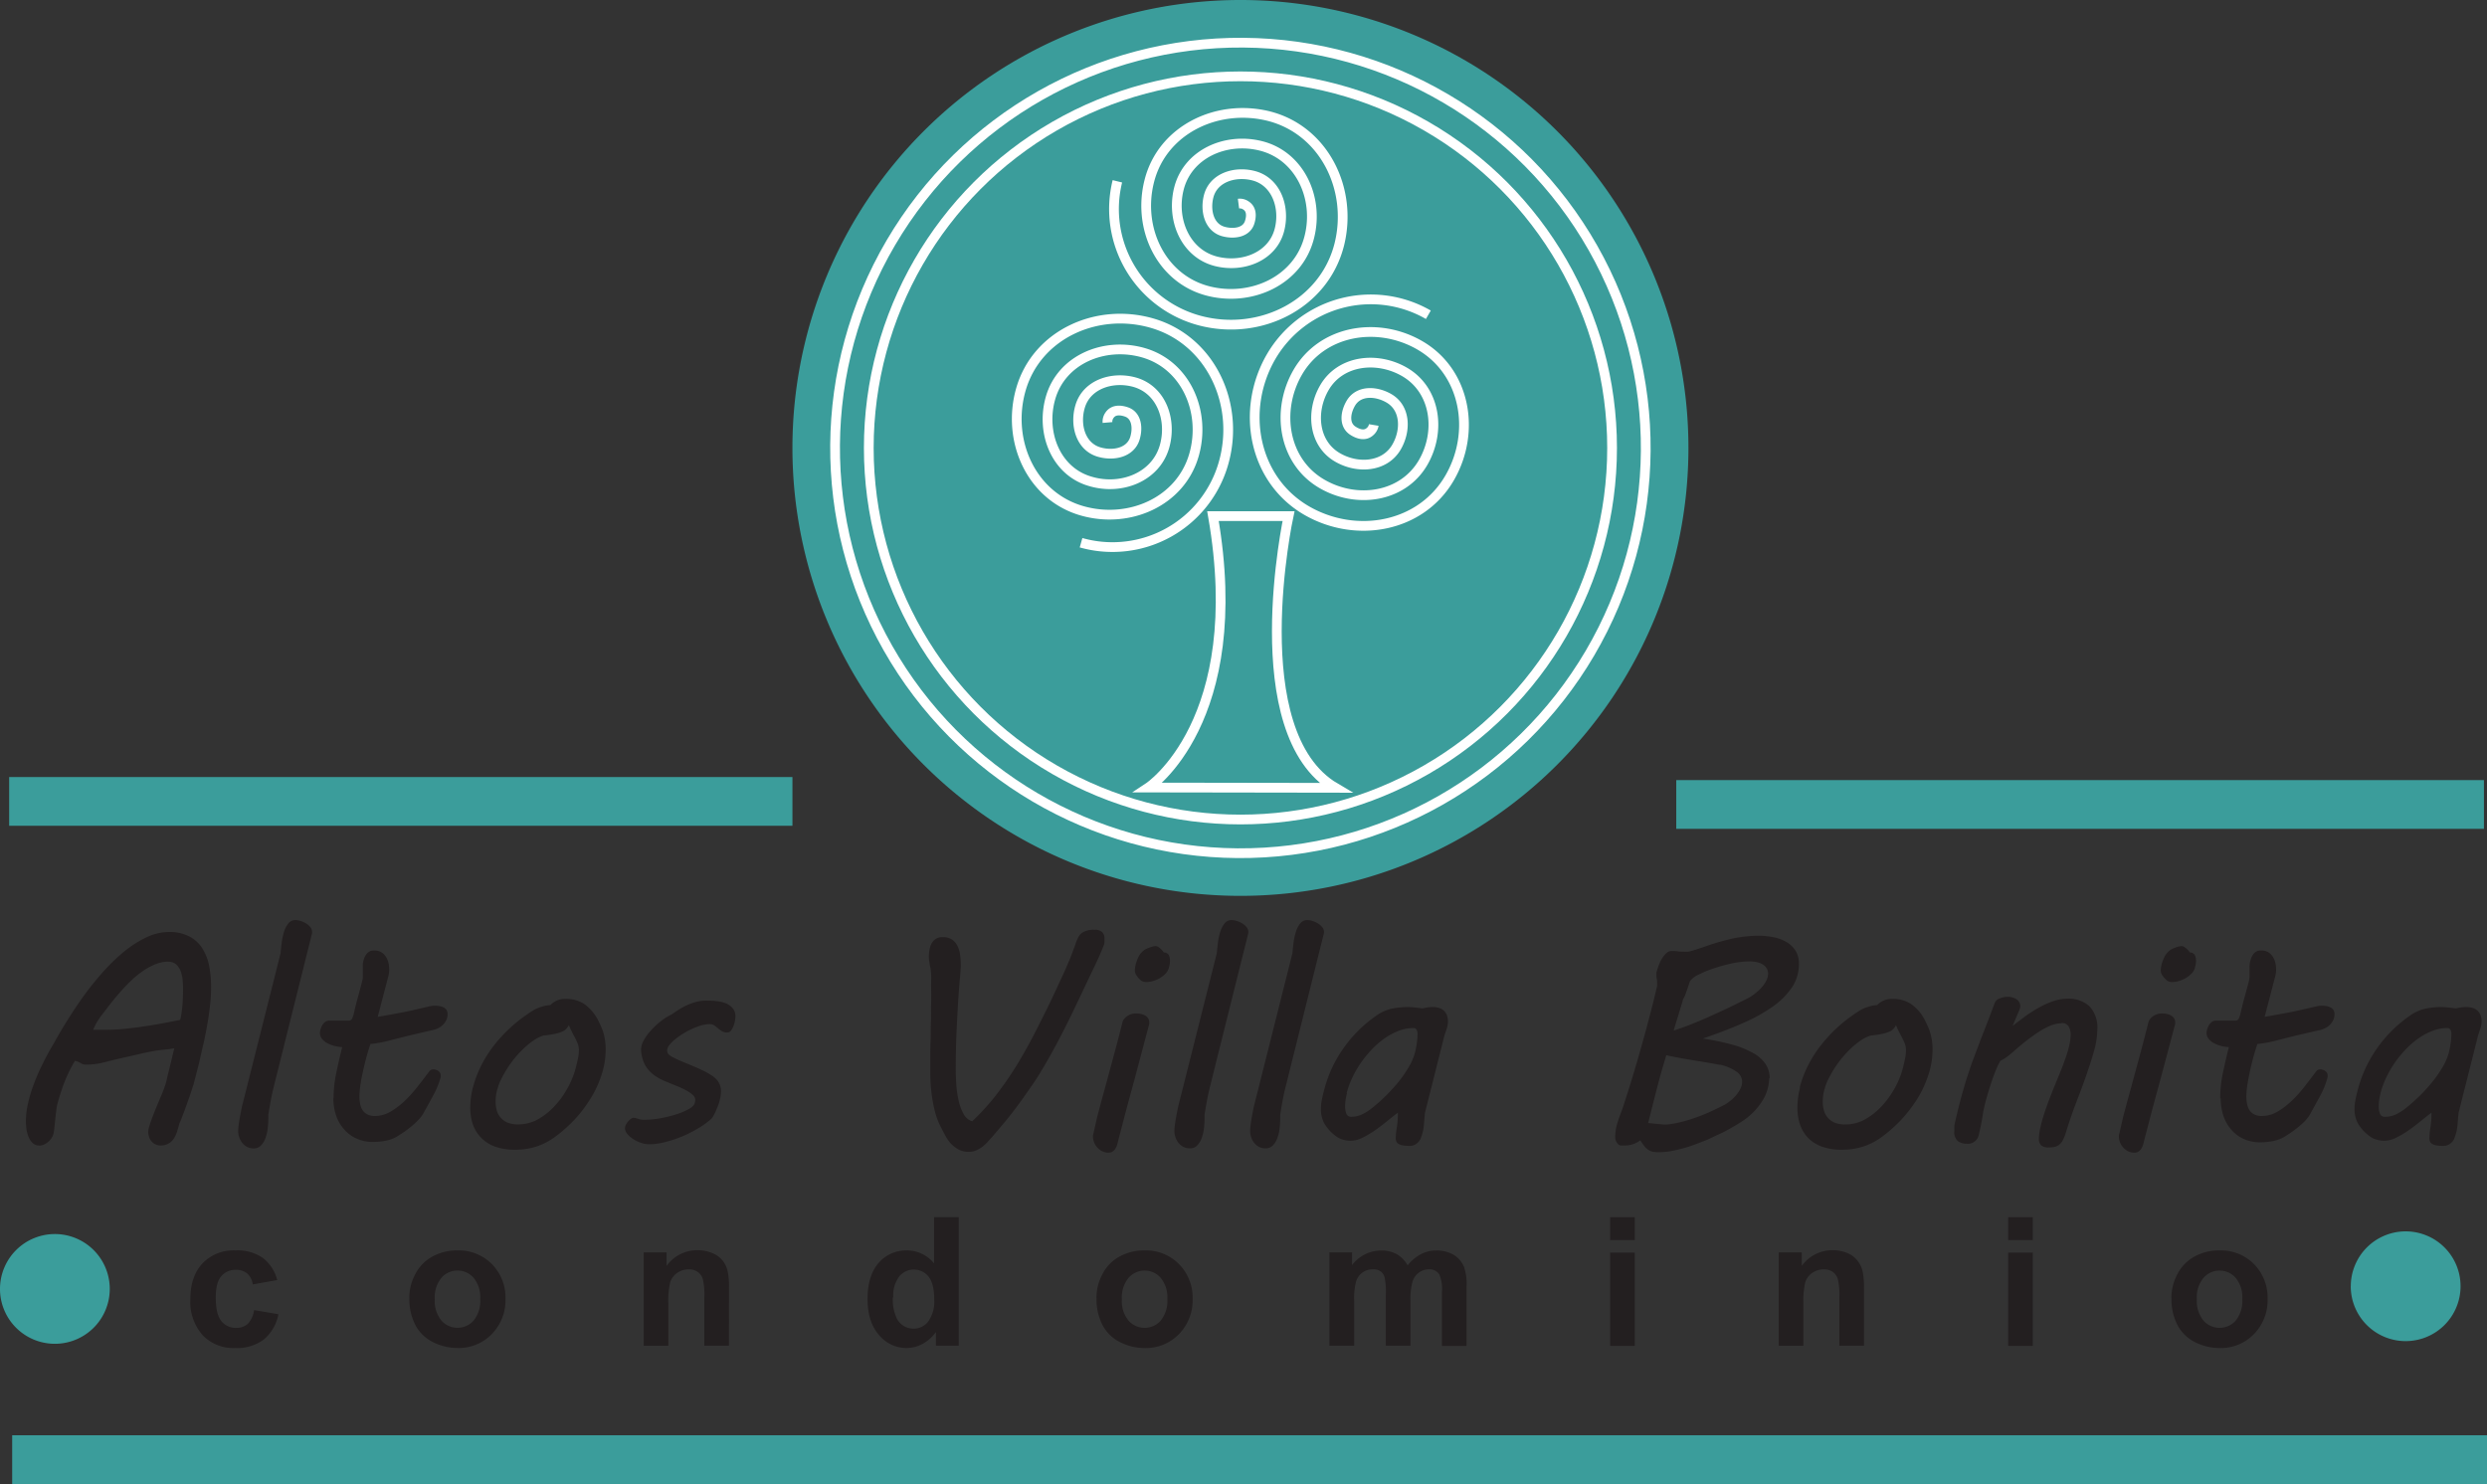 <svg id="Capa_1" data-name="Capa 1" xmlns="http://www.w3.org/2000/svg" xmlns:xlink="http://www.w3.org/1999/xlink" viewBox="0 0 510.72 304.8"><rect x="0" y="0" width="510.72" height="304.8" fill="#333333" stroke="none"/><defs><style>.cls-1,.cls-5,.cls-6{fill:none;}.cls-2{clip-path:url(#clip-path);}.cls-3{fill:#231f20;}.cls-3,.cls-4{fill-rule:evenodd;}.cls-4,.cls-7{fill:#3b9d9b;}.cls-5{stroke:#fff;stroke-width:2px;}.cls-5,.cls-6{stroke-miterlimit:3.86;}.cls-6{stroke:#3b9d9b;stroke-width:10.01px;}</style><clipPath id="clip-path" transform="translate(0 0)"><rect class="cls-1" width="510.72" height="304.8"/></clipPath></defs><g class="cls-2"><path class="cls-3" d="M33,235.27a2.33,2.33,0,0,1-1.11-.25,2.38,2.38,0,0,1-.8-.63,2.78,2.78,0,0,1-.48-.9,3.42,3.42,0,0,1-.17-1,4.66,4.66,0,0,1,.24-1.25c.16-.53.37-1.13.62-1.79s.53-1.36.83-2.08l.87-2.09c.29-.66.53-1.27.73-1.84s.34-1,.42-1.32.18-.8.3-1.3.26-1,.41-1.64.3-1.22.45-1.87.31-1.31.47-2c-.28.06-.63.12-1,.17l-1.31.14c-.67.06-1.32.15-2,.27s-1.3.25-2,.4l-2.09.49-2.33.52c-1.2.27-2.41.56-3.61.88a14.7,14.7,0,0,1-3.77.48,2,2,0,0,1-1.12-.32,3.8,3.8,0,0,0-1.15-.46,23.52,23.52,0,0,0-1.14,2.06c-.36.74-.69,1.49-1,2.26s-.57,1.54-.81,2.3-.45,1.46-.63,2.12a9.86,9.86,0,0,0-.26,1.4c-.07.58-.14,1.16-.2,1.75s-.12,1.16-.18,1.71-.12,1-.18,1.29a2.69,2.69,0,0,1-.36.89,3.85,3.85,0,0,1-.66.8,3.67,3.67,0,0,1-.88.59,2.25,2.25,0,0,1-1,.23,2,2,0,0,1-1.38-.5,3.67,3.67,0,0,1-.84-1.24,6.25,6.25,0,0,1-.44-1.61,11.85,11.85,0,0,1-.12-1.6,16.51,16.51,0,0,1,.46-3.81,29.06,29.06,0,0,1,1.22-4,40.56,40.56,0,0,1,1.81-4.11q1-2.05,2.24-4.11c.67-1.23,1.49-2.65,2.48-4.25s2.08-3.26,3.3-5a63,63,0,0,1,3.95-5,39.34,39.34,0,0,1,4.41-4.36,23,23,0,0,1,4.71-3.09,10.81,10.81,0,0,1,4.79-1.18,8.65,8.65,0,0,1,4.18.91,7.06,7.06,0,0,1,2.67,2.44,10.17,10.17,0,0,1,1.4,3.59,22.28,22.28,0,0,1,.41,4.34,35.19,35.19,0,0,1-.26,4.16c-.17,1.43-.38,2.83-.63,4.19s-.52,2.69-.82,3.95-.55,2.41-.79,3.44l-1.06,4.1c0,.12-.12.36-.23.72s-.25.8-.42,1.32-.36,1.06-.57,1.65-.42,1.18-.63,1.75l-.61,1.59c-.19.48-.35.87-.5,1.17l0,0c-.14.53-.29,1.06-.45,1.6a5.56,5.56,0,0,1-.66,1.46A3.1,3.1,0,0,1,33,235.27m1.54-37.76a7.06,7.06,0,0,0-2.7.56,14,14,0,0,0-2.63,1.46,19.58,19.58,0,0,0-2.52,2.11c-.82.81-1.59,1.63-2.32,2.48s-1.43,1.69-2.07,2.54S21,208.31,20.52,209l-.32.47q-.19.28-.39.63c-.13.23-.25.47-.37.73s-.23.47-.31.67h3.11a35.68,35.68,0,0,0,3.86-.24c1.45-.16,2.88-.35,4.3-.57s2.72-.45,3.9-.68l2.69-.53a8.1,8.1,0,0,0,.22-1c.07-.44.14-.94.2-1.48s.1-1.12.13-1.73.05-1.24.05-1.89,0-1.12-.06-1.79a7.59,7.59,0,0,0-.36-1.92,3.83,3.83,0,0,0-.92-1.52,2.37,2.37,0,0,0-1.74-.62" transform="translate(0 0)"/><path class="cls-3" d="M57.61,195.82c.06-.68.14-1.42.24-2.23a12.18,12.18,0,0,1,.48-2.23,5.15,5.15,0,0,1,.89-1.7,1.78,1.78,0,0,1,1.43-.68,3.68,3.68,0,0,1,1.07.18,5.11,5.11,0,0,1,1.12.5,3.32,3.32,0,0,1,.89.77,1.55,1.55,0,0,1,.36,1A2.09,2.09,0,0,1,64,192c-.06.21-.11.42-.15.62l-7.54,30.21q-.45,1.81-.75,3.45c-.2,1.1-.36,2-.46,2.7v.73a17.73,17.73,0,0,1-.12,2,8.65,8.65,0,0,1-.45,2,4.27,4.27,0,0,1-.92,1.54,2,2,0,0,1-1.52.62,2.82,2.82,0,0,1-1.42-.35,3.14,3.14,0,0,1-1-.89,3.61,3.61,0,0,1-.58-1.16,4.15,4.15,0,0,1-.18-1.16,9.7,9.7,0,0,1,.09-1.19c.06-.47.14-1,.23-1.48s.18-1,.29-1.54.2-1,.3-1.34Z" transform="translate(0 0)"/><path class="cls-3" d="M68.5,225.56a25.8,25.8,0,0,1,.57-5.27c.38-1.82.79-3.56,1.21-5.23a7.56,7.56,0,0,1-1.6-.24,6.69,6.69,0,0,1-1.48-.57,3.53,3.53,0,0,1-1.08-.89,1.9,1.9,0,0,1-.42-1.22,2.76,2.76,0,0,1,.12-.7,4.15,4.15,0,0,1,.34-.83,2.3,2.3,0,0,1,.59-.69,1.28,1.28,0,0,1,.81-.29h4a.77.77,0,0,0,.78-.49,6.65,6.65,0,0,0,.33-1c.26-1.17.51-2.18.74-3s.43-1.58.59-2.17.28-1.08.37-1.45a3.53,3.53,0,0,0,.14-.89c0-.26,0-.51,0-.76s0-.57,0-1v-.3a6.33,6.33,0,0,1,0-.64,5.91,5.91,0,0,1,.28-1.11,2.83,2.83,0,0,1,.67-1.09,1.84,1.84,0,0,1,1.41-.51,2.72,2.72,0,0,1,1.39.33,2.8,2.8,0,0,1,.93.88,3.82,3.82,0,0,1,.55,1.23,5.58,5.58,0,0,1,.18,1.39,5.66,5.66,0,0,1-.15,1.36l-2.2,8.44c1.08-.18,2-.35,2.89-.51l2.53-.48c.93-.19,1.73-.36,2.4-.52l1.74-.4,1.22-.28a4,4,0,0,1,.83-.1,6.65,6.65,0,0,1,1,.07,3.06,3.06,0,0,1,.87.26,1.62,1.62,0,0,1,.62.51,1.48,1.48,0,0,1,.24.88,2.77,2.77,0,0,1-.29,1.28,3.17,3.17,0,0,1-.74,1,3.68,3.68,0,0,1-1,.67,5.5,5.5,0,0,1-1.15.37c-.32.06-.74.16-1.25.28l-1.69.39-1.91.45-1.93.48-2.37.61c-.65.16-1.21.28-1.67.36l-1.13.18a5.46,5.46,0,0,1-.71.06c-.38,1.14-.72,2.27-1,3.38s-.51,2.13-.71,3.09-.33,1.81-.42,2.56a15.55,15.55,0,0,0-.13,1.76,7.86,7.86,0,0,0,.15,1.56,3.58,3.58,0,0,0,.51,1.28,2.56,2.56,0,0,0,1,.86,3.4,3.4,0,0,0,1.55.31,6.32,6.32,0,0,0,3.14-.87,15,15,0,0,0,2.94-2.22,26.84,26.84,0,0,0,2.65-2.94c.84-1.06,1.61-2.08,2.31-3a1.09,1.09,0,0,1,.93-.55,1.53,1.53,0,0,1,.44.07,1.67,1.67,0,0,1,.5.21,1.38,1.38,0,0,1,.41.39,1,1,0,0,1,.16.57,1.6,1.6,0,0,1,0,.36A17,17,0,0,1,89,224.91q-1,1.88-2.07,3.78a6.15,6.15,0,0,1-1,1.3,13.56,13.56,0,0,1-1.28,1.22c-.46.39-.94.76-1.44,1.12s-1,.66-1.42.94a7.25,7.25,0,0,1-2.5,1,13.5,13.5,0,0,1-2.63.27,8,8,0,0,1-3.48-.71,7.25,7.25,0,0,1-2.56-1.93A8.27,8.27,0,0,1,69,229.05a11,11,0,0,1-.54-3.49" transform="translate(0 0)"/><path class="cls-3" d="M97.11,223.38a22.4,22.4,0,0,1,1.41-3.9A24.63,24.63,0,0,1,101,215.3a30.29,30.29,0,0,1,3.7-4.13,32.09,32.09,0,0,1,5-3.77,7.44,7.44,0,0,1,1.39-.58,7,7,0,0,1,1.93-.38,4.08,4.08,0,0,1,3.16-1.27,6.54,6.54,0,0,1,4,1.19,9.37,9.37,0,0,1,2.67,3.24c.22.45.42.88.61,1.3a9.24,9.24,0,0,1,.49,1.34,12.92,12.92,0,0,1,.31,1.53,12.62,12.62,0,0,1,.12,1.84,16.69,16.69,0,0,1-.75,4.85,22.13,22.13,0,0,1-2.14,4.82,27.07,27.07,0,0,1-3.36,4.51,28,28,0,0,1-4.39,3.88,13.25,13.25,0,0,1-3.6,1.82,14.2,14.2,0,0,1-4.42.65,11.89,11.89,0,0,1-4-.62,7.52,7.52,0,0,1-2.83-1.76A7.19,7.19,0,0,1,97.13,231a10.75,10.75,0,0,1-.56-3.55,17,17,0,0,1,.54-4.08m5,.4a10.09,10.09,0,0,0-.26,1.31,9.84,9.84,0,0,0-.07,1.19,6.46,6.46,0,0,0,.25,1.85,3.77,3.77,0,0,0,.83,1.48,4,4,0,0,0,1.44,1,5.61,5.61,0,0,0,2.09.34,8.23,8.23,0,0,0,4.27-1.16,14,14,0,0,0,3.51-2.91,18.41,18.41,0,0,0,2.58-3.75,17.31,17.31,0,0,0,1.46-3.7c.18-.7.34-1.36.47-2a8.41,8.41,0,0,0,.2-1.71,3.78,3.78,0,0,0-.29-1.47c-.19-.45-.44-1-.74-1.52-.18-.34-.36-.7-.54-1.07s-.34-.74-.48-1.1a4.82,4.82,0,0,1-.52.74,2.4,2.4,0,0,1-.81.57,7.41,7.41,0,0,1-1.48.47,21.08,21.08,0,0,1-2.44.36,8,8,0,0,0-2,1,15.51,15.51,0,0,0-2,1.62,25.83,25.83,0,0,0-1.87,2,22.78,22.78,0,0,0-1.59,2.22,20.78,20.78,0,0,0-1.24,2.22,9.47,9.47,0,0,0-.74,2" transform="translate(0 0)"/><path class="cls-3" d="M130.16,229.6a1.51,1.51,0,0,1,.44.06l.44.13a5.25,5.25,0,0,0,.54.14,4.11,4.11,0,0,0,.78.06,18.72,18.72,0,0,0,3.16-.3,26.06,26.06,0,0,0,3.27-.79,14.28,14.28,0,0,0,2.64-1.1c.73-.41,1.15-.84,1.25-1.28a2.64,2.64,0,0,0,.09-.63,1.36,1.36,0,0,0-.5-1A6.38,6.38,0,0,0,141,224a17.67,17.67,0,0,0-1.63-.79l-1.63-.66-1-.42a10.36,10.36,0,0,1-1.54-.74,8.74,8.74,0,0,1-1.4-1,6.21,6.21,0,0,1-1.15-1.34,5.65,5.65,0,0,1-.74-1.77,8.45,8.45,0,0,1-.19-.84,5.14,5.14,0,0,1-.08-.91,4,4,0,0,1,.53-1.79,9.59,9.59,0,0,1,1.42-2,15.33,15.33,0,0,1,2-1.9,12.23,12.23,0,0,1,2.36-1.51c.61-.42,1.19-.81,1.75-1.15a12.51,12.51,0,0,1,1.71-.87,12.24,12.24,0,0,1,1.74-.58,8.29,8.29,0,0,1,1.89-.21c.6,0,1.26,0,2,.09a7.18,7.18,0,0,1,1.93.43,3.63,3.63,0,0,1,1.46,1,2.49,2.49,0,0,1,.59,1.73,5.55,5.55,0,0,1-.09.87,5.35,5.35,0,0,1-.3,1.09,3.74,3.74,0,0,1-.51.93.9.9,0,0,1-.73.4,2.19,2.19,0,0,1-1.14-.27,6,6,0,0,1-.82-.59,8.45,8.45,0,0,0-.75-.59,1.68,1.68,0,0,0-1-.27,6.09,6.09,0,0,0-1.61.25,15.17,15.17,0,0,0-1.89.7,16.26,16.26,0,0,0-1.88,1,16.08,16.08,0,0,0-1.66,1.17,7.44,7.44,0,0,0-1.19,1.2,1.8,1.8,0,0,0-.45,1.07,1.14,1.14,0,0,0,.33.84,3,3,0,0,0,.84.57c.45.24.95.48,1.53.73l1.73.72,1.7.72c.56.24,1,.47,1.44.67s1,.55,1.46.83a5.22,5.22,0,0,1,1.1.89,3.43,3.43,0,0,1,.69,1.08,3.84,3.84,0,0,1,.24,1.42,5.12,5.12,0,0,1-.06.78c0,.26-.1.57-.18.91a6.85,6.85,0,0,1-.31,1.05c-.15.41-.32.8-.49,1.19a9.54,9.54,0,0,1-.52,1.06,2.5,2.5,0,0,1-.46.62,16.13,16.13,0,0,1-2.77,2,25,25,0,0,1-6.8,2.79,13.65,13.65,0,0,1-3.18.42,5.19,5.19,0,0,1-1.6-.28,6.8,6.8,0,0,1-1.61-.76,5,5,0,0,1-1.24-1.07,1.9,1.9,0,0,1-.5-1.2,1.61,1.61,0,0,1,.18-.68,3.19,3.19,0,0,1,.46-.69,3,3,0,0,1,.58-.55,1.06,1.06,0,0,1,.59-.22" transform="translate(0 0)"/><path class="cls-3" d="M191.23,200.8a9.77,9.77,0,0,0-.07-1.28c0-.37-.11-.73-.17-1.06s-.11-.66-.16-1a6.79,6.79,0,0,1-.08-1,7.88,7.88,0,0,1,.14-1.47,4.09,4.09,0,0,1,.45-1.26,2.59,2.59,0,0,1,.86-.91,2.53,2.53,0,0,1,1.39-.34,3.31,3.31,0,0,1,1.93.51,3.44,3.44,0,0,1,1.11,1.31,5.89,5.89,0,0,1,.53,1.81,15.09,15.09,0,0,1,.14,2c0,.58-.06,1.48-.17,2.71s-.23,2.75-.35,4.58-.23,4-.34,6.37-.17,5.07-.17,8q0,1.38.12,3.09a20.71,20.71,0,0,0,.48,3.24,10.25,10.25,0,0,0,1,2.7,3,3,0,0,0,1.78,1.49,45.78,45.78,0,0,0,5.08-5.61,69.52,69.52,0,0,0,4.18-6.09c1.24-2.05,2.37-4.06,3.37-6s1.91-3.77,2.72-5.4,1.45-3,2.06-4.33,1.17-2.49,1.66-3.6.93-2.13,1.3-3.09.71-1.87,1-2.76q.12-.3.39-.87a2.5,2.5,0,0,1,.87-1,4.35,4.35,0,0,1,2.51-.57,2.14,2.14,0,0,1,1.54.47,1.74,1.74,0,0,1,.48,1.31c0,.2,0,.44,0,.71a2,2,0,0,1-.16.74q-.71,1.83-1.84,4.2c-.77,1.58-1.56,3.25-2.39,5s-1.59,3.37-2.44,5.11-1.71,3.45-2.59,5.13-1.78,3.29-2.67,4.82-1.77,3-2.64,4.24-1.81,2.62-3.13,4.42-3.09,3.95-5.28,6.47c-.34.38-.68.74-1,1.1a8.75,8.75,0,0,1-1.08.95,5.74,5.74,0,0,1-1.24.68,4,4,0,0,1-1.45.25,4.25,4.25,0,0,1-2.11-.51,6.63,6.63,0,0,1-1.61-1.28A8.7,8.7,0,0,1,194,233c-.34-.62-.65-1.22-.94-1.81a14.74,14.74,0,0,1-.92-2.38,24.24,24.24,0,0,1-.61-2.7c-.16-.93-.29-1.89-.37-2.86s-.12-1.94-.12-2.88c0-.12,0-.48,0-1.07s0-1.36,0-2.29,0-2,.06-3.18,0-2.43.06-3.73,0-2.62.05-4,0-2.66,0-3.9Z" transform="translate(0 0)"/><path class="cls-3" d="M225.31,229.42c.31-1.17.67-2.53,1.09-4.07l1.34-4.92q.7-2.6,1.43-5.31t1.36-5.27a1.73,1.73,0,0,1,.21-.41,2.62,2.62,0,0,1,.51-.57,3,3,0,0,1,.85-.5,3.16,3.16,0,0,1,1.21-.21,4.62,4.62,0,0,1,1,.1,3.13,3.13,0,0,1,.86.32,1.7,1.7,0,0,1,.6.56,1.44,1.44,0,0,1,.23.8v.19a.64.64,0,0,1,0,.2l-.85,3.19q-1.41,5.37-2.88,10.77t-2.85,10.82a4.24,4.24,0,0,1-.18.46,2.61,2.61,0,0,1-.33.54,1.84,1.84,0,0,1-.51.45,1.37,1.37,0,0,1-.72.18,2.94,2.94,0,0,1-1.39-.31,3.56,3.56,0,0,1-1-.8,3.38,3.38,0,0,1-.63-1.06,3.13,3.13,0,0,1-.21-1.08v-.27a.79.79,0,0,1,.06-.28Zm7.87-31.21a9.46,9.46,0,0,1,.55-1.54,4,4,0,0,1,1.38-1.63,7,7,0,0,1,1.18-.5,3.63,3.63,0,0,1,1-.22,1.09,1.09,0,0,1,.61.21,3.67,3.67,0,0,1,.56.45,6.15,6.15,0,0,1,.57.66,1.07,1.07,0,0,1,1,.55,2.66,2.66,0,0,1,.23,1.14,4,4,0,0,1-.09.88l-.15.63a2.74,2.74,0,0,1-.69,1.16,5.89,5.89,0,0,1-1.18.91,6.49,6.49,0,0,1-1.39.58,4.59,4.59,0,0,1-1.26.21,2,2,0,0,1-1.07-.24,4,4,0,0,1-.95-1,1.83,1.83,0,0,1-.38-.71,2.69,2.69,0,0,1-.05-.44,3.51,3.51,0,0,1,.05-.59c0-.17.06-.33.1-.49" transform="translate(0 0)"/><path class="cls-3" d="M249.87,195.82c.06-.68.14-1.42.24-2.23a12.18,12.18,0,0,1,.48-2.23,5.15,5.15,0,0,1,.89-1.7,1.78,1.78,0,0,1,1.43-.68,3.68,3.68,0,0,1,1.07.18,5.11,5.11,0,0,1,1.12.5,3.32,3.32,0,0,1,.89.77,1.55,1.55,0,0,1,.36,1,2.09,2.09,0,0,1-.09.56c-.06.21-.11.42-.15.62l-7.54,30.21q-.45,1.81-.75,3.45c-.2,1.1-.36,2-.46,2.7v.73a17.73,17.73,0,0,1-.12,2,8.65,8.65,0,0,1-.45,2,4.27,4.27,0,0,1-.92,1.54,2,2,0,0,1-1.52.62,2.82,2.82,0,0,1-1.42-.35,3.14,3.14,0,0,1-1-.89,3.61,3.61,0,0,1-.58-1.16,4.15,4.15,0,0,1-.18-1.16,9.7,9.7,0,0,1,.09-1.19c.06-.47.14-1,.23-1.48s.18-1,.29-1.54.2-1,.3-1.34Z" transform="translate(0 0)"/><path class="cls-3" d="M265.4,195.82c.06-.68.14-1.42.24-2.23a12.17,12.17,0,0,1,.49-2.23,5,5,0,0,1,.89-1.7,1.78,1.78,0,0,1,1.43-.68,3.68,3.68,0,0,1,1.07.18,5,5,0,0,1,1.11.5,3.18,3.18,0,0,1,.89.77,1.51,1.51,0,0,1,.37,1,2.09,2.09,0,0,1-.09.56c-.06.21-.11.42-.16.62l-7.53,30.21c-.31,1.21-.56,2.36-.76,3.45s-.35,2-.45,2.7v.73a17.73,17.73,0,0,1-.12,2,8.65,8.65,0,0,1-.45,2,4.27,4.27,0,0,1-.92,1.54,2,2,0,0,1-1.53.62,2.78,2.78,0,0,1-1.41-.35,3.18,3.18,0,0,1-1-.89,3.8,3.8,0,0,1-.57-1.16,4.15,4.15,0,0,1-.18-1.16,9.7,9.7,0,0,1,.09-1.19c.06-.47.13-1,.22-1.48s.19-1,.29-1.54.2-1,.3-1.34Z" transform="translate(0 0)"/><path class="cls-3" d="M286.64,233.64a12.68,12.68,0,0,1,.21-2.1,18.24,18.24,0,0,0,.21-3c-.66.48-1.4,1.06-2.2,1.72s-1.64,1.3-2.5,1.9a19.48,19.48,0,0,1-2.58,1.52,5.63,5.63,0,0,1-2.4.62,5.43,5.43,0,0,1-1.72-.27,4.47,4.47,0,0,1-1.39-.73,8.81,8.81,0,0,1-2.3-2.53,6,6,0,0,1-.71-3,9.5,9.5,0,0,1,.13-1.57c.1-.54.23-1.17.41-1.87a26.34,26.34,0,0,1,3.94-8.82,26.94,26.94,0,0,1,6.92-6.92,8.5,8.5,0,0,1,3.19-1.43,16.47,16.47,0,0,1,3.17-.32,15,15,0,0,1,1.55.09l1.56.18c.46-.1.84-.17,1.13-.21a6.77,6.77,0,0,1,.92-.06,4.16,4.16,0,0,1,1.51.24,2.46,2.46,0,0,1,1.49,1.58,3.71,3.71,0,0,1,.16,1.1,4.62,4.62,0,0,1-.24,1.5l-.48,1.43-4,15.89c-.08.87-.15,1.66-.21,2.38a10.23,10.23,0,0,1-.36,2l-.23.68a2.71,2.71,0,0,1-.44.79,2.76,2.76,0,0,1-.75.64,2.17,2.17,0,0,1-1.18.28,7.37,7.37,0,0,1-1.49-.12,2.4,2.4,0,0,1-.86-.35,1,1,0,0,1-.39-.54,2.78,2.78,0,0,1-.09-.74m-10-9.11a11.69,11.69,0,0,0-.26,1.21,9.14,9.14,0,0,0-.14,1.56,4.23,4.23,0,0,0,.25,1.47,1,1,0,0,0,1,.64,5.16,5.16,0,0,0,2.37-.55,11.07,11.07,0,0,0,2.06-1.35c.87-.7,1.75-1.49,2.64-2.36a36.73,36.73,0,0,0,2.54-2.76,27.38,27.38,0,0,0,2.11-3,12.5,12.5,0,0,0,1.34-3,16.65,16.65,0,0,0,.41-2,14.57,14.57,0,0,0,.16-2.05,1.77,1.77,0,0,0-.18-.77.69.69,0,0,0-.69-.38,8.24,8.24,0,0,0-3,.57,13.82,13.82,0,0,0-2.88,1.54,17,17,0,0,0-2.64,2.28,22.66,22.66,0,0,0-2.28,2.8,21.58,21.58,0,0,0-1.76,3.08,18.17,18.17,0,0,0-1.13,3.09" transform="translate(0 0)"/><path class="cls-3" d="M363.32,221.42a9.19,9.19,0,0,1-1.28,4.47,13.54,13.54,0,0,1-4.09,4.28c-.58.4-1.29.84-2.12,1.31s-1.74,1-2.72,1.43-2,1-3.07,1.4-2.16.85-3.26,1.2-2.16.61-3.21.83a15,15,0,0,1-2.95.31,6,6,0,0,1-1.2-.1,2.85,2.85,0,0,1-.92-.38,3.5,3.5,0,0,1-.81-.75,13.66,13.66,0,0,1-.84-1.21,5.24,5.24,0,0,1-3.14,1.06h-.84a.73.73,0,0,1-.46-.17,1.83,1.83,0,0,1-.37-.41,1.87,1.87,0,0,1-.26-.53,1.81,1.81,0,0,1-.09-.55,9.82,9.82,0,0,1,.44-2.94c.29-.94.63-1.87,1-2.79q.84-2.56,1.72-5.39t1.68-5.65q.82-2.84,1.56-5.59c.49-1.84.95-3.59,1.37-5.23l.84-3.5c0-.06,0-.23,0-.52s0-.58-.07-.91-.06-.64-.08-.92l0-.4.15-.51,0,0a10.85,10.85,0,0,1,.43-1.23,6.9,6.9,0,0,1,.66-1.3,4.81,4.81,0,0,1,.86-1,1.52,1.52,0,0,1,1-.41c.34,0,.78,0,1.31.08s1,.07,1.43.07a5.68,5.68,0,0,0,.59,0,4.65,4.65,0,0,0,.72-.15c.3-.08.68-.2,1.15-.35l1.85-.61c1.15-.41,2.2-.74,3.16-1s1.86-.5,2.71-.67,1.68-.29,2.49-.37,1.63-.13,2.47-.13a15.57,15.57,0,0,1,3.09.31,8.27,8.27,0,0,1,2.65,1,5.21,5.21,0,0,1,1.86,1.78,4.9,4.9,0,0,1,.69,2.66,8.6,8.6,0,0,1-1.41,4.83,15.52,15.52,0,0,1-4,4,33.92,33.92,0,0,1-6.22,3.42q-3.63,1.59-8.1,3.12a50.23,50.23,0,0,1,6.14,1.28,18.32,18.32,0,0,1,4.26,1.74,7.25,7.25,0,0,1,2.51,2.26,5.24,5.24,0,0,1,.81,2.89m-10.25-2.77-1.1-.21-1.87-.33-2.31-.38-2.35-.39-2-.38c-.61-.12-1.06-.22-1.34-.3q-1.14,3.71-2,7.1c-.58,2.26-1.15,4.54-1.74,6.83l2,.21,1.23.11.61,0a20.12,20.12,0,0,0,2.66-.46c1-.24,2-.53,3-.88s2.08-.76,3.15-1.24,2.11-1,3.13-1.52a11.62,11.62,0,0,0,1.21-.87,8.19,8.19,0,0,0,1.15-1.13,6.61,6.61,0,0,0,.84-1.31,3.31,3.31,0,0,0,.33-1.42,2.56,2.56,0,0,0-1.26-2.1,9.62,9.62,0,0,0-3.29-1.37m-9.53-7c1.13-.36,2.31-.78,3.56-1.28s2.53-1,3.84-1.61,2.66-1.2,4-1.85l4.06-2h0a10.13,10.13,0,0,0,1.43-1,8.59,8.59,0,0,0,1.27-1.21,6.35,6.35,0,0,0,.9-1.35,3.22,3.22,0,0,0,.35-1.41,2.11,2.11,0,0,0-.21-.9,2.27,2.27,0,0,0-.66-.81,3.44,3.44,0,0,0-1.2-.58,6.74,6.74,0,0,0-1.82-.21,17.84,17.84,0,0,0-3.41.38,33.61,33.61,0,0,0-3.68,1,21.41,21.41,0,0,0-3.16,1.27,5,5,0,0,0-1.84,1.32,3.67,3.67,0,0,0-.26.67c-.11.34-.23.71-.38,1.13s-.28.81-.43,1.19a3.51,3.51,0,0,1-.44.84c0,.2-.12.51-.24.92s-.27.9-.44,1.46-.36,1.19-.57,1.87-.43,1.4-.65,2.14" transform="translate(0 0)"/><path class="cls-3" d="M369.58,223.38a22.31,22.31,0,0,1,1.4-3.9,24.71,24.71,0,0,1,2.49-4.18,30.87,30.87,0,0,1,3.69-4.13,32.09,32.09,0,0,1,5-3.77,8.08,8.08,0,0,1,1.39-.58,7,7,0,0,1,1.93-.38,4.11,4.11,0,0,1,3.17-1.27,6.49,6.49,0,0,1,4,1.19,9.16,9.16,0,0,1,2.67,3.24c.22.45.43.88.62,1.3a9.22,9.22,0,0,1,.48,1.34,12.87,12.87,0,0,1,.32,1.53,12.62,12.62,0,0,1,.12,1.84,16.69,16.69,0,0,1-.75,4.85,22.62,22.62,0,0,1-2.14,4.82,27.14,27.14,0,0,1-3.37,4.51,28,28,0,0,1-4.38,3.88,13.17,13.17,0,0,1-3.61,1.82,14.16,14.16,0,0,1-4.42.65,11.83,11.83,0,0,1-4-.62,7.56,7.56,0,0,1-2.84-1.76,7.44,7.44,0,0,1-1.69-2.75,10.75,10.75,0,0,1-.55-3.55,17,17,0,0,1,.54-4.08m5,.4a10.09,10.09,0,0,0-.26,1.31,9.91,9.91,0,0,0-.08,1.19,6.46,6.46,0,0,0,.26,1.85,3.65,3.65,0,0,0,.83,1.48,3.94,3.94,0,0,0,1.43,1,5.63,5.63,0,0,0,2.1.34,8.17,8.17,0,0,0,4.26-1.16,14.19,14.19,0,0,0,3.52-2.91,19.25,19.25,0,0,0,2.58-3.75,17.31,17.31,0,0,0,1.46-3.7c.18-.7.34-1.36.47-2a8.35,8.35,0,0,0,.19-1.71,3.77,3.77,0,0,0-.28-1.47c-.2-.45-.44-1-.74-1.52-.18-.34-.37-.7-.55-1.07s-.34-.74-.48-1.1a4.79,4.79,0,0,1-.51.74,2.36,2.36,0,0,1-.82.57,7.29,7.29,0,0,1-1.47.47,21.3,21.3,0,0,1-2.45.36,8.22,8.22,0,0,0-2,1,15.44,15.44,0,0,0-2,1.62,24,24,0,0,0-1.87,2,22.91,22.91,0,0,0-1.6,2.22,25,25,0,0,0-1.24,2.22,9.4,9.4,0,0,0-.73,2" transform="translate(0 0)"/><path class="cls-3" d="M423.31,210.18a6,6,0,0,0-2.26.49,15.48,15.48,0,0,0-2.5,1.35c-.87.56-1.74,1.2-2.64,1.91s-1.77,1.45-2.64,2.22c-.44.38-.86.73-1.26,1a5.29,5.29,0,0,1-1.21.71,13.5,13.5,0,0,0-.89,1.82c-.31.75-.62,1.58-.92,2.47s-.59,1.81-.86,2.75-.5,1.8-.68,2.61q-.15.63-.24,1.23c-.06.4-.13.83-.21,1.28s-.18.94-.29,1.47-.24,1.1-.4,1.74a1.94,1.94,0,0,1-.49.92,2.37,2.37,0,0,1-.69.53,2.24,2.24,0,0,1-.69.23,4,4,0,0,1-.52,0,3.07,3.07,0,0,1-1.87-.54,2.51,2.51,0,0,1-.72-2.11c0-.28,0-.58,0-.89a5.54,5.54,0,0,1,.18-1q.66-2.86,1.28-5.16c.42-1.52.83-2.94,1.26-4.25s.84-2.54,1.28-3.69.87-2.32,1.32-3.5l1.42-3.65c.49-1.25,1-2.65,1.58-4.17a1.61,1.61,0,0,1,.95-.86,4,4,0,0,1,1.65-.35,3.23,3.23,0,0,1,1.88.51,1.7,1.7,0,0,1,.74,1.48,1.65,1.65,0,0,1-.06.33,3.14,3.14,0,0,1-.18.51l-1.33,3.14c.85-.66,1.73-1.33,2.64-2a28.37,28.37,0,0,1,2.82-1.79,17.69,17.69,0,0,1,2.91-1.3,9,9,0,0,1,2.88-.5,6.29,6.29,0,0,1,4.52,1.55,6.36,6.36,0,0,1,1.63,4.81,16.13,16.13,0,0,1-.65,4.26c-.43,1.58-1,3.29-1.62,5.11s-1.36,3.73-2.12,5.73-1.45,4-2.09,6.1a9.77,9.77,0,0,1-.56,1.42,3,3,0,0,1-.68.92,2.35,2.35,0,0,1-.92.5,4.73,4.73,0,0,1-1.28.15,2.36,2.36,0,0,1-1.63-.44,1.88,1.88,0,0,1-.45-1.4,10.48,10.48,0,0,1,.26-2.07,27.34,27.34,0,0,1,.72-2.68c.31-1,.67-2,1.09-3.12s.86-2.23,1.34-3.38c.38-.92.76-1.85,1.13-2.77s.7-1.82,1-2.69a23.61,23.61,0,0,0,.71-2.47,9.74,9.74,0,0,0,.27-2.17,3.24,3.24,0,0,0-.4-1.64,1.59,1.59,0,0,0-1.53-.71" transform="translate(0 0)"/><path class="cls-3" d="M436,229.42c.3-1.17.67-2.53,1.09-4.07l1.34-4.92q.71-2.6,1.43-5.31t1.36-5.27a1.73,1.73,0,0,1,.21-.41,2.62,2.62,0,0,1,.51-.57,2.89,2.89,0,0,1,.85-.5,3.14,3.14,0,0,1,1.2-.21,4.65,4.65,0,0,1,1,.1,3.13,3.13,0,0,1,.86.32,1.7,1.7,0,0,1,.6.56,1.44,1.44,0,0,1,.23.8v.19a.64.64,0,0,1,0,.2l-.85,3.19q-1.41,5.37-2.88,10.77t-2.85,10.82a4.24,4.24,0,0,1-.18.46,2.61,2.61,0,0,1-.33.54,1.84,1.84,0,0,1-.51.45,1.37,1.37,0,0,1-.72.18,2.94,2.94,0,0,1-1.39-.31,3.56,3.56,0,0,1-1-.8,3.38,3.38,0,0,1-.63-1.06,3.13,3.13,0,0,1-.21-1.08v-.27a.79.79,0,0,1,.06-.28Zm7.87-31.21a8.59,8.59,0,0,1,.55-1.54,4,4,0,0,1,1.38-1.63,6.64,6.64,0,0,1,1.18-.5,3.66,3.66,0,0,1,1-.22,1.1,1.1,0,0,1,.62.21,3.67,3.67,0,0,1,.56.45,6.15,6.15,0,0,1,.57.66,1.07,1.07,0,0,1,1,.55,2.66,2.66,0,0,1,.23,1.14,4,4,0,0,1-.09.88l-.15.63A2.67,2.67,0,0,1,450,200a5.55,5.55,0,0,1-1.17.91,6.49,6.49,0,0,1-1.39.58,4.59,4.59,0,0,1-1.26.21,2,2,0,0,1-1.08-.24,4.39,4.39,0,0,1-.95-1,1.92,1.92,0,0,1-.37-.71,2.69,2.69,0,0,1-.05-.44,3.51,3.51,0,0,1,.05-.59c0-.17.06-.33.1-.49" transform="translate(0 0)"/><path class="cls-3" d="M455.93,225.56a25.8,25.8,0,0,1,.57-5.27q.58-2.73,1.21-5.23a7.66,7.66,0,0,1-1.6-.24,6.42,6.42,0,0,1-1.47-.57,3.46,3.46,0,0,1-1.09-.89,1.9,1.9,0,0,1-.42-1.22,2.76,2.76,0,0,1,.12-.7,4.15,4.15,0,0,1,.34-.83,2.3,2.3,0,0,1,.59-.69,1.28,1.28,0,0,1,.82-.29h4a.77.77,0,0,0,.78-.49,6.65,6.65,0,0,0,.33-1c.26-1.17.51-2.18.74-3s.43-1.58.59-2.17.29-1.08.38-1.45a3.94,3.94,0,0,0,.13-.89c0-.26,0-.51,0-.76s0-.57,0-1v-.3a6.33,6.33,0,0,1,.05-.64,5.91,5.91,0,0,1,.28-1.11,3,3,0,0,1,.67-1.09,1.85,1.85,0,0,1,1.42-.51,2.71,2.71,0,0,1,1.38.33,2.83,2.83,0,0,1,.94.88,4,4,0,0,1,.54,1.23,5.58,5.58,0,0,1,.18,1.39,5.66,5.66,0,0,1-.15,1.36l-2.2,8.44c1.08-.18,2-.35,2.89-.51l2.54-.48c.92-.19,1.72-.36,2.39-.52l1.74-.4,1.22-.28a4.1,4.1,0,0,1,.83-.1,6.55,6.55,0,0,1,1,.07,3.06,3.06,0,0,1,.87.26,1.62,1.62,0,0,1,.62.51,1.48,1.48,0,0,1,.24.88,2.77,2.77,0,0,1-.28,1.28,3.52,3.52,0,0,1-.74,1,3.73,3.73,0,0,1-1,.67,5.61,5.61,0,0,1-1.14.37c-.33.06-.74.16-1.26.28l-1.68.39-1.92.45-1.93.48-2.37.61c-.65.16-1.21.28-1.67.36l-1.13.18a5.46,5.46,0,0,1-.71.06c-.38,1.14-.71,2.27-1,3.38s-.52,2.13-.71,3.09-.34,1.81-.43,2.56a15.55,15.55,0,0,0-.13,1.76,7.86,7.86,0,0,0,.15,1.56,3.58,3.58,0,0,0,.51,1.28,2.56,2.56,0,0,0,1,.86,3.4,3.4,0,0,0,1.55.31,6.29,6.29,0,0,0,3.14-.87,14.38,14.38,0,0,0,2.94-2.22,25.86,25.86,0,0,0,2.65-2.94c.84-1.06,1.61-2.08,2.31-3a1.09,1.09,0,0,1,.94-.55,1.52,1.52,0,0,1,.43.07,1.67,1.67,0,0,1,.5.21,1.38,1.38,0,0,1,.41.39,1,1,0,0,1,.16.57,1.6,1.6,0,0,1,0,.36,16.52,16.52,0,0,1-1.49,3.76c-.67,1.25-1.36,2.51-2.06,3.78a6.94,6.94,0,0,1-.95,1.3,15,15,0,0,1-1.29,1.22c-.46.39-.94.76-1.44,1.12s-1,.66-1.42.94a7.18,7.18,0,0,1-2.5,1,13.5,13.5,0,0,1-2.63.27,8.08,8.08,0,0,1-3.48-.71,7.34,7.34,0,0,1-2.56-1.93,8.44,8.44,0,0,1-1.59-2.85,11,11,0,0,1-.54-3.49" transform="translate(0 0)"/><path class="cls-3" d="M498.9,233.64a12.68,12.68,0,0,1,.21-2.1,18.24,18.24,0,0,0,.21-3c-.66.48-1.39,1.06-2.2,1.72s-1.64,1.3-2.5,1.9a19.48,19.48,0,0,1-2.58,1.52,5.56,5.56,0,0,1-2.4.62,5.48,5.48,0,0,1-1.72-.27,4.31,4.31,0,0,1-1.38-.73,8.72,8.72,0,0,1-2.31-2.53,6,6,0,0,1-.71-3,9.53,9.53,0,0,1,.14-1.57c.09-.54.22-1.17.4-1.87a26.34,26.34,0,0,1,3.94-8.82,27.1,27.1,0,0,1,6.92-6.92,8.54,8.54,0,0,1,3.2-1.43,16.29,16.29,0,0,1,3.16-.32,15.32,15.32,0,0,1,1.56.09l1.55.18c.46-.1.84-.17,1.13-.21a6.77,6.77,0,0,1,.92-.06,4.12,4.12,0,0,1,1.51.24,2.46,2.46,0,0,1,1.49,1.58,3.72,3.72,0,0,1,.17,1.1,4.63,4.63,0,0,1-.25,1.5l-.48,1.43-4,15.89c-.08.87-.15,1.66-.21,2.38a10.23,10.23,0,0,1-.36,2l-.23.68a2.68,2.68,0,0,1-.43.79,3,3,0,0,1-.76.64,2.17,2.17,0,0,1-1.18.28,7.37,7.37,0,0,1-1.49-.12,2.4,2.4,0,0,1-.86-.35,1,1,0,0,1-.39-.54,2.78,2.78,0,0,1-.09-.74m-10-9.11a11.69,11.69,0,0,0-.26,1.21,9.12,9.12,0,0,0-.13,1.56,4.24,4.24,0,0,0,.24,1.47,1,1,0,0,0,1.05.64,5.16,5.16,0,0,0,2.37-.55,11.49,11.49,0,0,0,2.07-1.35c.86-.7,1.74-1.49,2.64-2.36s1.73-1.8,2.53-2.76a26.07,26.07,0,0,0,2.11-3,12.5,12.5,0,0,0,1.34-3,16.65,16.65,0,0,0,.41-2,14.57,14.57,0,0,0,.16-2.05,1.77,1.77,0,0,0-.18-.77.69.69,0,0,0-.69-.38,8.24,8.24,0,0,0-3,.57,13.82,13.82,0,0,0-2.88,1.54,17,17,0,0,0-2.64,2.28,23.61,23.61,0,0,0-2.28,2.8,21.58,21.58,0,0,0-1.76,3.08,18.17,18.17,0,0,0-1.13,3.09" transform="translate(0 0)"/><path class="cls-3" d="M56.9,262.91l-5,.89a3.57,3.57,0,0,0-1.14-2.24,3.48,3.48,0,0,0-2.32-.75,3.77,3.77,0,0,0-3,1.31c-.76.87-1.13,2.33-1.13,4.38q0,3.42,1.14,4.83a3.77,3.77,0,0,0,3.07,1.4,3.39,3.39,0,0,0,2.36-.82,5,5,0,0,0,1.29-2.83l5,.85a8.87,8.87,0,0,1-3,5.19,9.16,9.16,0,0,1-5.89,1.75,8.74,8.74,0,0,1-6.69-2.66,10.33,10.33,0,0,1-2.5-7.35c0-3.16.84-5.63,2.51-7.39a8.85,8.85,0,0,1,6.77-2.65,9.21,9.21,0,0,1,5.56,1.51,8.34,8.34,0,0,1,3,4.58" transform="translate(0 0)"/><path class="cls-3" d="M84.05,266.58a10.39,10.39,0,0,1,1.24-4.9,8.54,8.54,0,0,1,3.53-3.61,10.43,10.43,0,0,1,5.09-1.25,9.58,9.58,0,0,1,7.12,2.83,9.76,9.76,0,0,1,2.77,7.14A9.9,9.9,0,0,1,101,274a9.46,9.46,0,0,1-7.06,2.86,11.2,11.2,0,0,1-5-1.19,8.19,8.19,0,0,1-3.63-3.5,11.62,11.62,0,0,1-1.24-5.6m5.21.27a6.37,6.37,0,0,0,1.35,4.37,4.42,4.42,0,0,0,6.65,0,6.48,6.48,0,0,0,1.34-4.41,6.34,6.34,0,0,0-1.34-4.33,4.4,4.4,0,0,0-6.65,0,6.35,6.35,0,0,0-1.35,4.37" transform="translate(0 0)"/><path class="cls-3" d="M149.69,276.39h-5.05v-9.76a14.8,14.8,0,0,0-.33-4,2.8,2.8,0,0,0-1.07-1.42,3.1,3.1,0,0,0-1.77-.5,4.12,4.12,0,0,0-2.38.72,3.66,3.66,0,0,0-1.45,1.91,16.37,16.37,0,0,0-.39,4.39v8.67h-5.06V257.23h4.69V260a7.76,7.76,0,0,1,6.34-3.22,7.61,7.61,0,0,1,3.09.61,5.11,5.11,0,0,1,2.11,1.54,5.51,5.51,0,0,1,1,2.12,15.64,15.64,0,0,1,.28,3.41Z" transform="translate(0 0)"/><path class="cls-3" d="M196.88,276.39h-4.69v-2.81a7.89,7.89,0,0,1-2.78,2.46,7,7,0,0,1-3.22.83,7.32,7.32,0,0,1-5.67-2.66q-2.36-2.67-2.36-7.44t2.29-7.41a7.5,7.5,0,0,1,5.8-2.54,7.2,7.2,0,0,1,5.57,2.67V250h5.06Zm-13.52-9.95a8.88,8.88,0,0,0,.85,4.45,3.81,3.81,0,0,0,3.42,2,3.71,3.71,0,0,0,3-1.49,7,7,0,0,0,1.22-4.46c0-2.21-.4-3.8-1.19-4.77a3.88,3.88,0,0,0-6,0,6.53,6.53,0,0,0-1.22,4.3" transform="translate(0 0)"/><path class="cls-3" d="M225.16,266.58a10.39,10.39,0,0,1,1.24-4.9,8.52,8.52,0,0,1,3.52-3.61,10.47,10.47,0,0,1,5.1-1.25,9.55,9.55,0,0,1,7.11,2.83,9.76,9.76,0,0,1,2.78,7.14,9.9,9.9,0,0,1-2.8,7.22,9.46,9.46,0,0,1-7.06,2.86,11.16,11.16,0,0,1-5-1.19,8.19,8.19,0,0,1-3.63-3.5,11.62,11.62,0,0,1-1.24-5.6m5.2.27a6.37,6.37,0,0,0,1.35,4.37,4.42,4.42,0,0,0,6.65,0,6.43,6.43,0,0,0,1.34-4.41,6.29,6.29,0,0,0-1.34-4.33,4.4,4.4,0,0,0-6.65,0,6.35,6.35,0,0,0-1.35,4.37" transform="translate(0 0)"/><path class="cls-3" d="M273,257.23h4.65v2.61a7.54,7.54,0,0,1,6-3,6.46,6.46,0,0,1,3.19.76,5.9,5.9,0,0,1,2.22,2.29,8.85,8.85,0,0,1,2.72-2.29,6.72,6.72,0,0,1,3.12-.76,7,7,0,0,1,3.57.86,5.27,5.27,0,0,1,2.18,2.51,11.14,11.14,0,0,1,.52,4v12.23h-5.06V265.46a8.13,8.13,0,0,0-.52-3.68,2.41,2.41,0,0,0-2.17-1.08,3.46,3.46,0,0,0-2,.65,3.5,3.5,0,0,0-1.35,1.9,13.45,13.45,0,0,0-.42,3.95v9.19h-5.06V265.91a14.58,14.58,0,0,0-.27-3.61,2.3,2.3,0,0,0-.83-1.2,2.63,2.63,0,0,0-1.54-.4,3.69,3.69,0,0,0-2.11.63,3.49,3.49,0,0,0-1.34,1.82,13.47,13.47,0,0,0-.41,3.94v9.3H273Z" transform="translate(0 0)"/><path class="cls-3" d="M330.65,250h5.06v4.69h-5.06Zm0,7.27h5.06v19.16h-5.06Z" transform="translate(0 0)"/><path class="cls-3" d="M382.78,276.39h-5.06v-9.76a14.8,14.8,0,0,0-.33-4,2.84,2.84,0,0,0-1.06-1.42,3.11,3.11,0,0,0-1.78-.5,4.15,4.15,0,0,0-2.38.72,3.65,3.65,0,0,0-1.44,1.91,16.37,16.37,0,0,0-.39,4.39v8.67h-5.06V257.23H370V260a7.75,7.75,0,0,1,6.34-3.22,7.56,7.56,0,0,1,3.08.61A5.11,5.11,0,0,1,381.5,259a5.53,5.53,0,0,1,1,2.12,16.3,16.3,0,0,1,.28,3.41Z" transform="translate(0 0)"/><path class="cls-3" d="M412.39,250h5.06v4.69h-5.06Zm0,7.27h5.06v19.16h-5.06Z" transform="translate(0 0)"/><path class="cls-3" d="M445.91,266.58a10.39,10.39,0,0,1,1.24-4.9,8.54,8.54,0,0,1,3.53-3.61,10.43,10.43,0,0,1,5.09-1.25,9.58,9.58,0,0,1,7.12,2.83,9.76,9.76,0,0,1,2.77,7.14,9.9,9.9,0,0,1-2.8,7.22,9.46,9.46,0,0,1-7.06,2.86,11.2,11.2,0,0,1-5-1.19,8.19,8.19,0,0,1-3.63-3.5,11.62,11.62,0,0,1-1.24-5.6m5.2.27a6.37,6.37,0,0,0,1.35,4.37,4.42,4.42,0,0,0,6.65,0,6.43,6.43,0,0,0,1.34-4.41,6.29,6.29,0,0,0-1.34-4.33,4.4,4.4,0,0,0-6.65,0,6.35,6.35,0,0,0-1.35,4.37" transform="translate(0 0)"/><path class="cls-4" d="M162.73,92a92,92,0,1,1,92,92,92,92,0,0,1-92-92" transform="translate(0 0)"/><circle class="cls-5" cx="254.73" cy="92" r="83.24" transform="translate(160.86 346.05) rotate(-89.58)"/><circle class="cls-5" cx="254.73" cy="92" r="76.32"/><path class="cls-5" d="M282.11,87.29a2.26,2.26,0,0,1-.79,1.37c-1,.91-2.37.54-3.52-.21-1.86-1.22-1.51-3.78-.37-5.68,1.59-2.64,5.18-2.5,7.83-.94,3.4,2,3.51,6.58,1.52,10-2.42,4.15-8,4.51-12.14,2.1-4.9-2.85-5.52-9.39-2.67-14.3,3.27-5.65,10.79-6.52,16.45-3.25,6.41,3.71,7.54,12.19,3.83,18.61-4.15,7.16-13.6,8.55-20.76,4.4-7.92-4.57-9.56-15-5-22.91,5-8.67,16.4-10.57,25.07-5.56,9.42,5.44,11.59,17.8,6.14,27.22-5.88,10.18-19.2,12.6-29.38,6.72C257.4,98.52,254.71,84.23,261,73.31a23.69,23.69,0,0,1,32.32-8.66" transform="translate(0 0)"/><path class="cls-5" d="M235.84,161.75s20.58-13.54,13.25-55.75l15.52,0s-9.62,44.53,9.61,55.81Z" transform="translate(0 0)"/><path class="cls-5" d="M254.33,41.82a2.18,2.18,0,0,1,1.53.38c1.16.74,1.18,2.13.77,3.44-.65,2.12-3.21,2.49-5.35,1.92-3-.8-3.84-4.29-3.07-7.27,1-3.81,5.36-5.18,9.18-4.21,4.66,1.18,6.54,6.43,5.36,11.09-1.38,5.5-7.5,7.89-13,6.51-6.34-1.59-9.25-8.57-7.66-14.91,1.8-7.19,9.64-10.61,16.83-8.81,8,2,12,10.71,9.95,18.74C266.66,57.57,257.1,62,248.22,59.8,238.51,57.38,233.54,47,236,37.24c2.63-10.56,13.91-16,24.47-13.41,11.41,2.85,17.4,15,14.56,26.39C271.94,62.47,258.94,69,246.7,65.93a23.71,23.71,0,0,1-17.24-28.69" transform="translate(0 0)"/><path class="cls-5" d="M227.43,86.78a2.23,2.23,0,0,1,.43-1.52c.78-1.13,2.17-1.1,3.47-.65,2.1.73,2.38,3.3,1.73,5.42-.9,2.94-4.42,3.68-7.37,2.81-3.78-1.11-5-5.54-3.89-9.32,1.34-4.61,6.66-6.31,11.27-5,5.45,1.58,7.63,7.77,6.06,13.22-1.82,6.29-8.9,9-15.18,7.14-7.12-2-10.26-10-8.22-17.13,2.29-8,11.13-11.58,19.08-9.3,8.79,2.53,12.9,12.24,10.38,21-2.76,9.63-13.35,14.23-23,11.46-10.46-3-15.54-14.46-12.54-24.93,3.24-11.29,15.58-16.86,26.88-13.62,12.13,3.48,18.2,16.7,14.71,28.83A23.7,23.7,0,0,1,222,111.47" transform="translate(0 0)"/><line class="cls-6" x1="344.23" y1="165.23" x2="510.09" y2="165.23"/><line class="cls-6" x1="1.88" y1="164.6" x2="162.73" y2="164.6"/><line class="cls-6" x1="2.5" y1="299.79" x2="510.72" y2="299.79"/><path class="cls-7" d="M0,264.74A11.27,11.27,0,1,1,11.27,276,11.26,11.26,0,0,1,0,264.74" transform="translate(0 0)"/><path class="cls-7" d="M482.75,264.18A11.27,11.27,0,1,1,494,275.45a11.27,11.27,0,0,1-11.26-11.27" transform="translate(0 0)"/></g></svg>